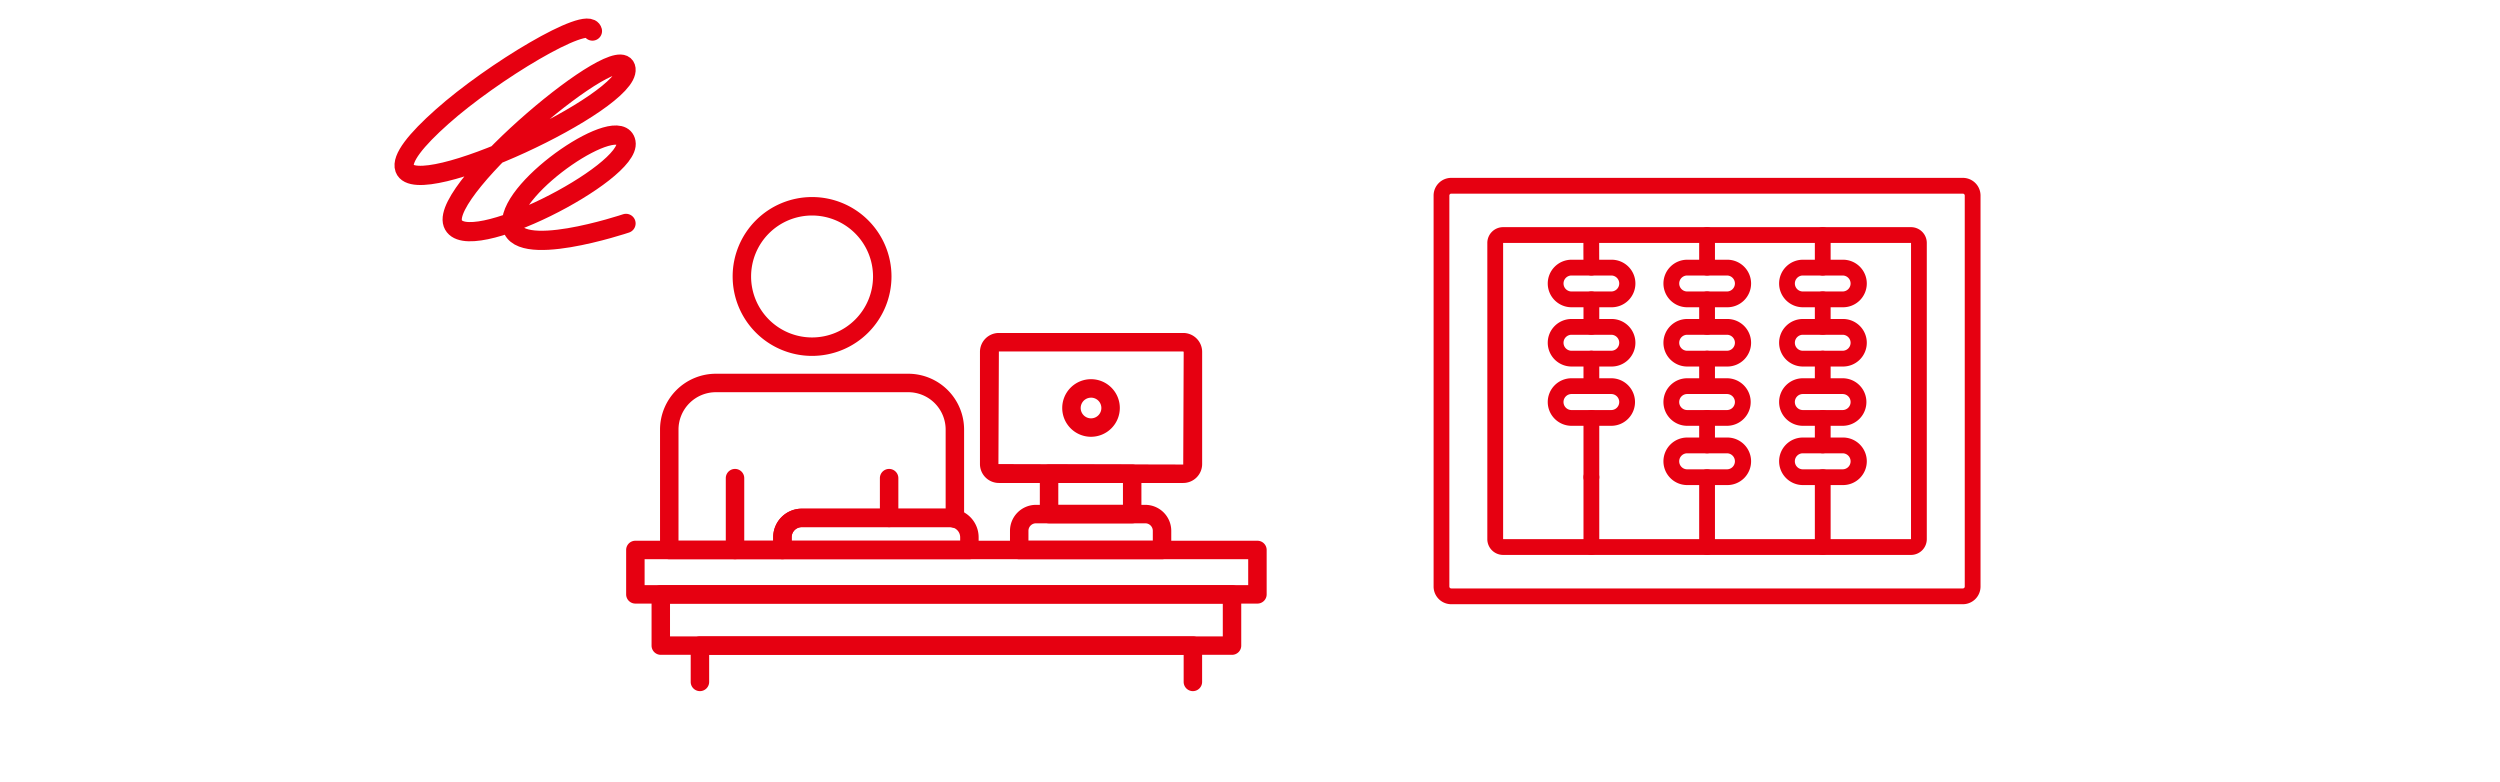 <svg xmlns="http://www.w3.org/2000/svg" width="390" height="122"><g fill="#e60011"><path d="M223.641 91.503v-61a2.758 2.758 0 012.755-2.756h79.811a2.759 2.759 0 012.756 2.756v61a2.759 2.759 0 01-2.756 2.755h-79.811a2.758 2.758 0 01-2.755-2.755zm82.86-61a.3.3 0 00-.295-.295h-79.811a.3.3 0 00-.295.295v61a.294.294 0 00.295.293h79.812a.294.294 0 00.295-.293z"/><path d="M232.022 84.106V37.898a2.464 2.464 0 012.462-2.462h63.634a2.464 2.464 0 012.462 2.462v46.208a2.465 2.465 0 01-2.462 2.462h-63.635a2.465 2.465 0 01-2.461-2.462zm66.1-46.208h-63.635v46.21h63.631z"/><path d="M283.116 85.337v-10.9a1.231 1.231 0 012.462 0v10.9a1.231 1.231 0 01-2.462 0zM277.541 44.226a3.713 3.713 0 013.709-3.709h6.2a3.709 3.709 0 110 7.417h-6.2a3.713 3.713 0 01-3.709-3.708zm11.153 0a1.249 1.249 0 00-1.248-1.248h-6.2a1.247 1.247 0 100 2.494h6.2a1.249 1.249 0 001.248-1.246zM277.541 53.47a3.713 3.713 0 013.709-3.708h6.2a3.709 3.709 0 110 7.417h-6.2a3.713 3.713 0 01-3.709-3.709zm11.153 0a1.249 1.249 0 00-1.248-1.246h-6.2a1.247 1.247 0 100 2.494h6.2a1.249 1.249 0 001.248-1.248zM277.541 62.717a3.713 3.713 0 013.709-3.709h6.2a3.709 3.709 0 010 7.418h-6.2a3.713 3.713 0 01-3.709-3.709zm11.153 0a1.25 1.25 0 00-1.248-1.249h-6.2a1.25 1.25 0 000 2.5h6.2a1.249 1.249 0 001.248-1.251z"/><path d="M277.541 71.963a3.713 3.713 0 013.709-3.709h6.2a3.709 3.709 0 110 7.417h-6.2a3.712 3.712 0 01-3.709-3.708zm11.153 0a1.249 1.249 0 00-1.248-1.248h-6.2a1.25 1.25 0 000 2.5h6.2a1.25 1.25 0 001.248-1.252zM265.071 85.337v-10.9a1.231 1.231 0 112.462 0v10.9a1.231 1.231 0 01-2.462 0zM259.496 44.226a3.713 3.713 0 013.709-3.709h6.195a3.709 3.709 0 110 7.417h-6.195a3.713 3.713 0 01-3.709-3.708zm11.152 0a1.249 1.249 0 00-1.248-1.248h-6.195a1.247 1.247 0 100 2.494h6.195a1.249 1.249 0 001.247-1.246zM259.496 53.47a3.713 3.713 0 013.709-3.708h6.195a3.709 3.709 0 110 7.417h-6.195a3.713 3.713 0 01-3.709-3.709zm11.152 0a1.249 1.249 0 00-1.248-1.246h-6.195a1.247 1.247 0 100 2.494h6.195a1.249 1.249 0 001.247-1.248zM259.496 62.717a3.713 3.713 0 013.709-3.709h6.195a3.709 3.709 0 010 7.418h-6.195a3.713 3.713 0 01-3.709-3.709zm11.152 0a1.25 1.25 0 00-1.248-1.249h-6.195a1.25 1.25 0 100 2.5h6.195a1.249 1.249 0 001.247-1.251z"/><path d="M259.496 71.963a3.713 3.713 0 013.709-3.709h6.195a3.709 3.709 0 110 7.417h-6.195a3.712 3.712 0 01-3.709-3.708zm11.152 0a1.249 1.249 0 00-1.248-1.248h-6.195a1.25 1.25 0 100 2.5h6.195a1.25 1.25 0 001.247-1.252zM247.024 85.337v-10.9a1.231 1.231 0 012.462 0v10.9a1.231 1.231 0 01-2.462 0zM241.449 44.226a3.713 3.713 0 013.709-3.709h6.195a3.709 3.709 0 110 7.417h-6.195a3.713 3.713 0 01-3.709-3.708zm11.152 0a1.249 1.249 0 00-1.248-1.248h-6.195a1.247 1.247 0 100 2.494h6.195a1.249 1.249 0 001.247-1.246zM241.449 53.47a3.713 3.713 0 013.709-3.708h6.195a3.709 3.709 0 110 7.417h-6.195a3.713 3.713 0 01-3.709-3.709zm11.152 0a1.249 1.249 0 00-1.248-1.246h-6.195a1.247 1.247 0 100 2.494h6.195a1.249 1.249 0 001.247-1.248zM241.449 62.717a3.713 3.713 0 013.709-3.709h6.195a3.709 3.709 0 010 7.418h-6.195a3.713 3.713 0 01-3.709-3.709zm11.152 0a1.25 1.25 0 00-1.248-1.249h-6.195a1.25 1.25 0 000 2.5h6.195a1.249 1.249 0 001.247-1.251zM283.116 69.484v-4.289a1.231 1.231 0 012.462 0v4.289a1.231 1.231 0 11-2.462 0zM283.116 60.237v-4.289a1.231 1.231 0 112.462 0v4.289a1.231 1.231 0 01-2.462 0zM283.116 50.993v-4.294a1.231 1.231 0 012.462 0v4.29a1.231 1.231 0 11-2.462 0zM283.116 41.748v-5.081a1.231 1.231 0 112.462 0v5.081a1.231 1.231 0 01-2.462 0z"/><path d="M265.071 69.484v-4.289a1.231 1.231 0 012.462 0v4.289a1.231 1.231 0 11-2.462 0zM265.071 60.237v-4.289a1.231 1.231 0 112.462 0v4.289a1.231 1.231 0 11-2.462 0zM265.071 50.993v-4.294a1.231 1.231 0 012.462 0v4.29a1.231 1.231 0 11-2.462 0zM265.071 41.748v-5.081a1.231 1.231 0 112.462 0v5.081a1.231 1.231 0 01-2.462 0zM247.024 74.441v-9.246a1.231 1.231 0 012.462 0v9.246a1.231 1.231 0 01-2.462 0zM247.024 60.237v-4.289a1.231 1.231 0 112.462 0v4.289a1.231 1.231 0 01-2.462 0zM247.024 50.993v-4.294a1.231 1.231 0 012.462 0v4.29a1.231 1.231 0 11-2.462 0zM247.01 38.732c0-2.56.069-2.629.372-2.934l.873.868 1.225.1c-.016.283-.008 2.767.006 4.972a1.231 1.231 0 01-2.462.014c-.007-1.273-.014-2.257-.014-3.02z"/></g><path d="M97.657 34.853s-17.719 5.952-17.854 0 16.952-17.41 17.854-12.654-25.044 18.12-27.018 12.654 26.4-29.329 27.018-24.108-32.644 20.786-34.532 15.561c-.57-1.578 1.788-4.5 5.838-8.1C76.819 11.201 91.745 2.27 92.419 4.844" fill="none" stroke="#e60011" stroke-linecap="round" stroke-linejoin="round" stroke-width="3"/><g fill="#e60011"><path d="M126.684 55.52a12.39 12.39 0 1112.389-12.39 12.4 12.4 0 01-12.389 12.39zm0-21.9a9.511 9.511 0 109.509 9.511 9.521 9.521 0 00-9.509-9.512zM114.663 87.233a1.44 1.44 0 01-1.44-1.44v-11.2a1.44 1.44 0 012.88 0v11.2a1.439 1.439 0 01-1.44 1.44zM138.703 82.233a1.44 1.44 0 01-1.44-1.44v-6.2a1.44 1.44 0 112.88 0v6.2a1.44 1.44 0 01-1.44 1.44z"/><path d="M196.159 94.159h-97.04a1.44 1.44 0 01-1.44-1.44v-6.923a1.44 1.44 0 011.44-1.44h97.04a1.44 1.44 0 011.44 1.44v6.923a1.44 1.44 0 01-1.44 1.44zm-95.6-2.88h94.16v-4.043h-94.16z"/><path d="M192.194 102.153h-89.112a1.439 1.439 0 01-1.438-1.44V92.72a1.439 1.439 0 011.438-1.44h89.112a1.439 1.439 0 011.44 1.44v7.993a1.439 1.439 0 01-1.44 1.44zm-87.672-2.88h86.234V94.16h-86.234z"/><path d="M186.091 107.816a1.439 1.439 0 01-1.44-1.44v-4.223h-74.022v4.223a1.44 1.44 0 11-2.88 0v-5.66a1.439 1.439 0 011.44-1.44h76.9a1.44 1.44 0 011.44 1.44v5.662a1.44 1.44 0 01-1.438 1.438zM181.277 87.238h-22.279a1.44 1.44 0 01-1.44-1.44v-2.99a4.055 4.055 0 014.053-4.051h17.053a4.055 4.055 0 014.053 4.051v2.989a1.44 1.44 0 01-1.44 1.441zm-20.839-2.88h19.4v-1.55a1.173 1.173 0 00-1.173-1.171h-17.054a1.173 1.173 0 00-1.173 1.171z"/><path d="M176.62 81.637h-12.966a1.44 1.44 0 01-1.44-1.44v-6.294a1.439 1.439 0 011.44-1.438h12.966a1.439 1.439 0 011.44 1.438v6.294a1.44 1.44 0 01-1.44 1.44zm-11.526-2.876h10.086v-3.414h-10.086z"/><path d="M184.58 75.343h-28.755a2.953 2.953 0 01-2.951-2.949v-17.5a2.953 2.953 0 012.951-2.951h28.759a2.954 2.954 0 012.951 2.951v17.5a2.954 2.954 0 01-2.955 2.949zm-28.755-20.515l-.071 17.566 28.83.071.071-17.566-.071-.071z"/><path d="M170.199 68.138a4.492 4.492 0 114.493-4.493 4.5 4.5 0 01-4.493 4.493zm0-6.1a1.612 1.612 0 101.613 1.611 1.612 1.612 0 00-1.613-1.615zM151.227 87.237h-29.17a1.44 1.44 0 01-1.44-1.44v-1.983a4.465 4.465 0 014.46-4.46h23.128a4.465 4.465 0 014.462 4.46v1.983a1.44 1.44 0 01-1.44 1.44zm-27.73-2.88h26.29v-.543a1.584 1.584 0 00-1.582-1.58h-23.127a1.582 1.582 0 00-1.58 1.58z"/><path d="M122.057 87.236h-17.652a1.439 1.439 0 01-1.44-1.44V67.011a8.718 8.718 0 018.709-8.707h30.018a8.717 8.717 0 018.707 8.707v13.89a1.438 1.438 0 01-1.8 1.392 1.619 1.619 0 00-.391-.059h-23.132a1.582 1.582 0 00-1.58 1.58v1.983a1.44 1.44 0 01-1.439 1.439zm-16.212-2.88h14.772v-.543a4.465 4.465 0 014.46-4.46h22.444V67.011a5.835 5.835 0 00-5.829-5.827h-30.016a5.835 5.835 0 00-5.829 5.827z"/></g></svg>